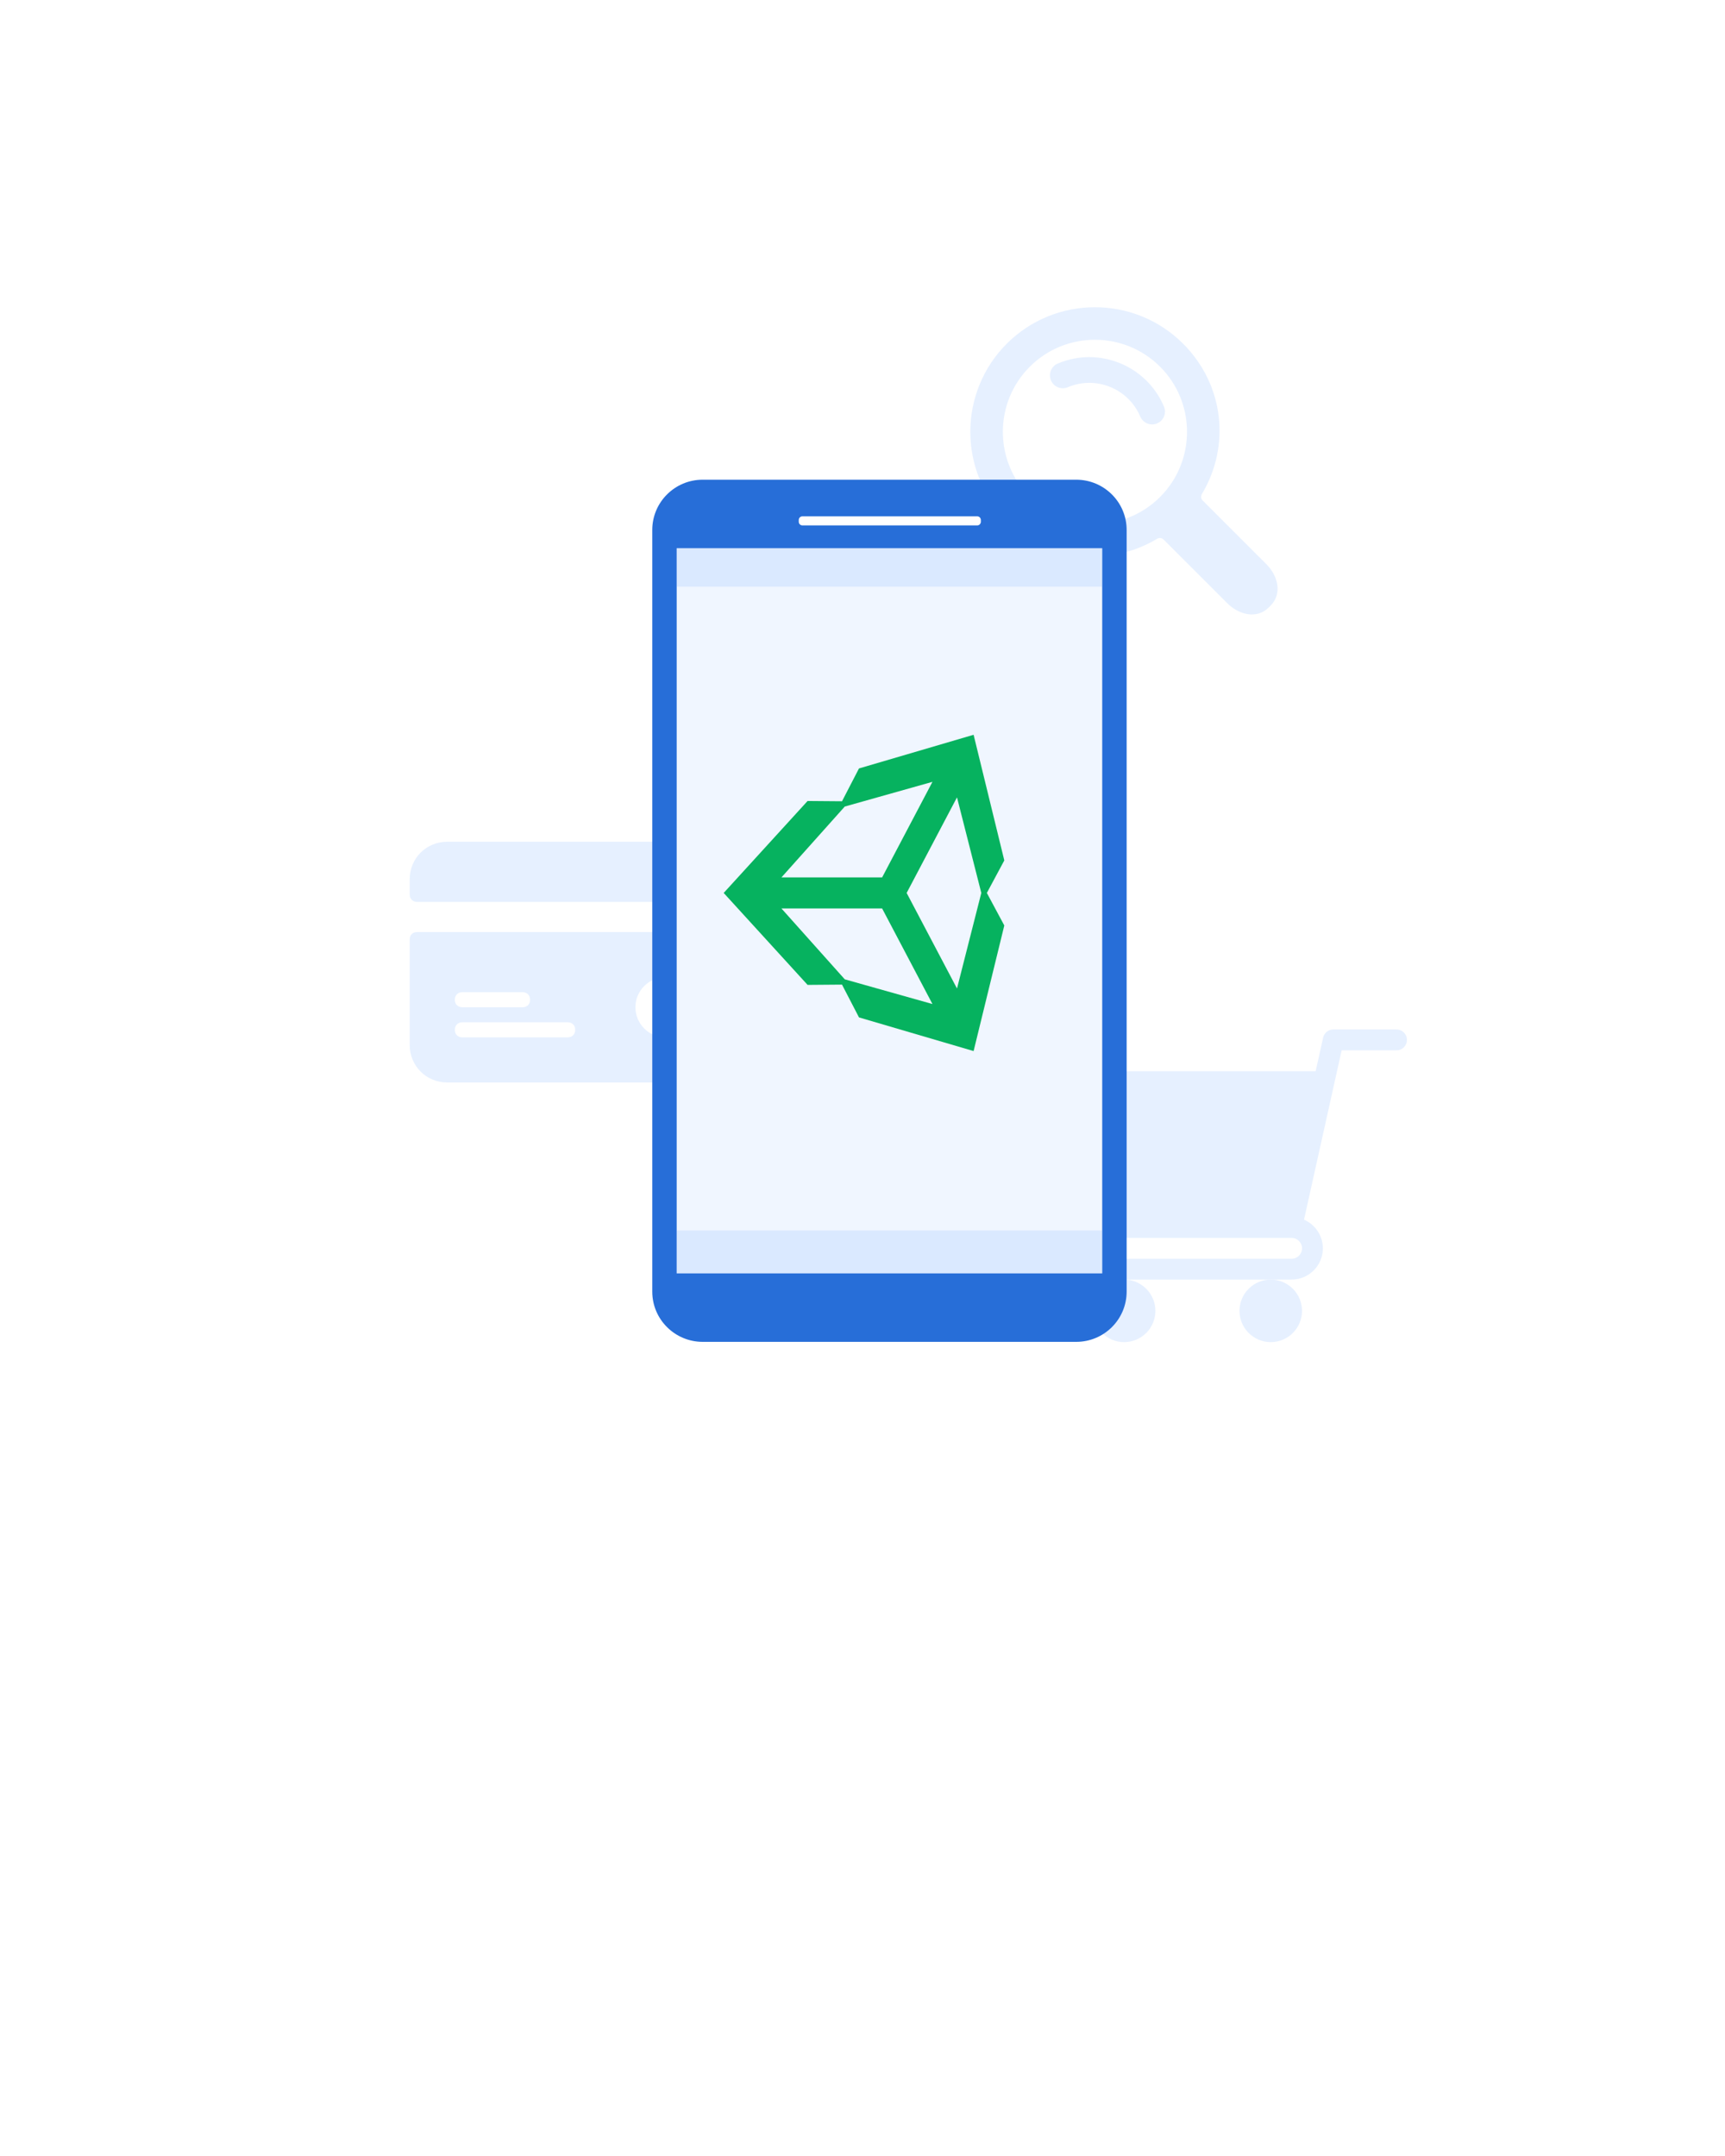 <svg width="320" height="400" viewBox="0 0 320 400" fill="none" xmlns="http://www.w3.org/2000/svg">
<g clip-path="url(#clip0_100_5957)">
<g filter="url(#filter0_d_100_5957)">
<rect width="320" height="400" rx="16" fill="white"/>
</g>
<g opacity="0.2" clip-path="url(#clip1_100_5957)">
<path d="M186.763 96.472C177.746 87.454 177.746 72.781 186.763 63.763C195.781 54.745 210.454 54.745 219.472 63.763C227.123 71.414 228.281 82.792 222.951 91.677C222.951 91.677 222.568 92.319 223.085 92.836C226.035 95.786 234.886 104.636 234.886 104.636C237.234 106.985 237.793 110.269 235.711 112.352L235.352 112.71C233.269 114.793 229.985 114.235 227.636 111.886C227.636 111.886 218.805 103.054 215.861 100.11C215.319 99.569 214.677 99.951 214.677 99.951C205.792 105.281 194.414 104.123 186.763 96.472ZM215.202 92.202C221.865 85.539 221.865 74.697 215.202 68.034C208.539 61.371 197.697 61.371 191.034 68.034C184.371 74.697 184.371 85.539 191.034 92.202C197.697 98.865 208.539 98.865 215.202 92.202Z" fill="#84B5FF"/>
<path d="M213.727 78.745C214.037 78.745 214.352 78.684 214.656 78.556C215.87 78.042 216.438 76.641 215.924 75.427C212.695 67.796 203.859 64.215 196.228 67.444C195.015 67.958 194.447 69.358 194.96 70.573C195.474 71.787 196.875 72.354 198.089 71.841C203.296 69.638 209.324 72.081 211.527 77.287C211.913 78.198 212.797 78.745 213.727 78.745Z" fill="#84B5FF"/>
</g>
<g opacity="0.2" clip-path="url(#clip2_100_5957)">
<path d="M141.604 172.916H77.396C76.558 172.916 76 173.474 76 174.312V193.854C76 197.762 79.071 200.833 82.979 200.833H136.021C139.929 200.833 143 197.762 143 193.854V174.312C143 173.474 142.442 172.916 141.604 172.916ZM85.771 184.083H96.938C97.775 184.083 98.333 184.641 98.333 185.479C98.333 186.316 97.775 186.875 96.938 186.875H85.771C84.933 186.874 84.375 186.316 84.375 185.479C84.375 184.641 84.933 184.083 85.771 184.083ZM105.312 192.458H85.771C84.933 192.458 84.375 191.899 84.375 191.062C84.375 190.224 84.933 189.666 85.771 189.666H105.312C106.15 189.666 106.708 190.224 106.708 191.062C106.708 191.899 106.15 192.458 105.312 192.458ZM129.042 192.458C127.925 192.458 127.088 192.179 126.25 191.62C125.412 192.179 124.575 192.458 123.458 192.458C120.387 192.458 117.875 189.945 117.875 186.874C117.875 183.804 120.387 181.291 123.458 181.291C124.575 181.291 125.412 181.57 126.25 182.129C127.088 181.57 127.925 181.291 129.042 181.291C132.113 181.291 134.625 183.804 134.625 186.874C134.625 189.945 132.113 192.458 129.042 192.458Z" fill="#84B5FF"/>
<path d="M136.021 156.166H82.979C79.071 156.166 76 159.237 76 163.145V165.937C76 166.774 76.558 167.333 77.396 167.333H141.604C142.442 167.333 143 166.774 143 165.937V163.145C143 159.237 139.929 156.166 136.021 156.166Z" fill="#84B5FF"/>
</g>
<g opacity="0.2" clip-path="url(#clip3_100_5957)">
<path d="M239.602 229.668H204.667C203.802 229.668 203.044 229.096 202.809 228.266L195.075 201.195C194.908 200.611 195.022 199.984 195.388 199.499C195.755 199.016 196.325 198.73 196.933 198.73H244.065L245.448 192.511C245.644 191.625 246.43 190.996 247.336 190.996H259.066C260.135 190.996 261 191.861 261 192.93C261 193.999 260.135 194.863 259.066 194.863H248.888L241.905 226.284C243.96 227.177 245.402 229.222 245.402 231.602C245.402 234.801 242.8 237.403 239.602 237.403H204.667C203.598 237.403 202.734 236.538 202.734 235.469C202.734 234.401 203.598 233.536 204.667 233.536H239.602C240.667 233.536 241.535 232.669 241.535 231.602C241.535 230.535 240.667 229.668 239.602 229.668V229.668Z" fill="#84B5FF"/>
<path d="M241.535 243.203C241.535 246.402 238.933 249.004 235.734 249.004C232.535 249.004 229.933 246.402 229.933 243.203C229.933 240.005 232.535 237.402 235.734 237.402C238.933 237.402 241.535 240.005 241.535 243.203Z" fill="#84B5FF"/>
<path d="M214.336 243.203C214.336 246.402 211.734 249.004 208.535 249.004C205.336 249.004 202.734 246.402 202.734 243.203C202.734 240.005 205.336 237.402 208.535 237.402C211.734 237.402 214.336 240.005 214.336 243.203Z" fill="#84B5FF"/>
</g>
<g filter="url(#filter1_d_100_5957)">
<path d="M199.654 85H130.346C125.185 85 121 89.173 121 94.324V209.379V235.628C121 240.819 125.229 244.952 130.346 244.952H199.654C204.814 244.952 209 240.78 209 235.628V120.573V94.324C209 89.127 204.765 85 199.654 85Z" fill="#276ED8"/>
<path d="M204.47 97.707H125.531V232.244H204.47V97.707Z" fill="#F0F6FF"/>
<path d="M180.61 132.323L159.347 138.569L156.2 144.657L149.814 144.605L134.25 161.667L149.814 178.727L156.197 178.675L159.35 184.759L180.61 191.004L186.305 167.703L183.069 161.667L186.305 155.632L180.61 132.323ZM156.712 145.637L172.977 141.054L163.64 158.785H144.964L156.712 145.637ZM156.712 177.695L144.964 164.546H163.64L172.977 182.277L156.712 177.695ZM177.529 179.395L168.189 161.667L177.529 143.933L182.039 161.667L177.529 179.395Z" fill="#06B25F"/>
<path d="M181.276 93.479H148.855C148.48 93.479 148.176 93.177 148.176 92.802V92.471C148.176 92.097 148.479 91.793 148.855 91.793H181.276C181.65 91.793 181.955 92.095 181.955 92.471V92.802C181.954 93.175 181.65 93.479 181.276 93.479Z" fill="white"/>
<path opacity="0.2" d="M204.47 224.287H125.531V232.245H204.47V224.287Z" fill="#84B5FF"/>
<path opacity="0.2" d="M204.47 97.707H125.531V104.846H204.47V97.707Z" fill="#84B5FF"/>
</g>
</g>
<defs>
<filter id="filter0_d_100_5957" x="-18" y="-15" width="356" height="436" filterUnits="userSpaceOnUse" color-interpolation-filters="sRGB">
<feFlood flood-opacity="0" result="BackgroundImageFix"/>
<feColorMatrix in="SourceAlpha" type="matrix" values="0 0 0 0 0 0 0 0 0 0 0 0 0 0 0 0 0 0 127 0" result="hardAlpha"/>
<feMorphology radius="2" operator="dilate" in="SourceAlpha" result="effect1_dropShadow_100_5957"/>
<feOffset dy="3"/>
<feGaussianBlur stdDeviation="8"/>
<feColorMatrix type="matrix" values="0 0 0 0 0.114 0 0 0 0 0.2 0 0 0 0 0.421 0 0 0 0.15 0"/>
<feBlend mode="normal" in2="BackgroundImageFix" result="effect1_dropShadow_100_5957"/>
<feBlend mode="normal" in="SourceGraphic" in2="effect1_dropShadow_100_5957" result="shape"/>
</filter>
<filter id="filter1_d_100_5957" x="109" y="77" width="112" height="183.951" filterUnits="userSpaceOnUse" color-interpolation-filters="sRGB">
<feFlood flood-opacity="0" result="BackgroundImageFix"/>
<feColorMatrix in="SourceAlpha" type="matrix" values="0 0 0 0 0 0 0 0 0 0 0 0 0 0 0 0 0 0 127 0" result="hardAlpha"/>
<feOffset dy="4"/>
<feGaussianBlur stdDeviation="6"/>
<feColorMatrix type="matrix" values="0 0 0 0 0.161 0 0 0 0 0.094 0 0 0 0 0.435 0 0 0 0.25 0"/>
<feBlend mode="normal" in2="BackgroundImageFix" result="effect1_dropShadow_100_5957"/>
<feBlend mode="normal" in="SourceGraphic" in2="effect1_dropShadow_100_5957" result="shape"/>
</filter>
<clipPath id="clip0_100_5957">
<rect width="320" height="400" rx="16" fill="white"/>
</clipPath>
<clipPath id="clip1_100_5957">
<rect width="57" height="57" fill="white" transform="matrix(-1 0 0 1 237 57)"/>
</clipPath>
<clipPath id="clip2_100_5957">
<rect width="67" height="67" fill="white" transform="translate(76 145)"/>
</clipPath>
<clipPath id="clip3_100_5957">
<rect width="66" height="66" fill="white" transform="matrix(-1 0 0 1 261 187)"/>
</clipPath>
</defs>
</svg>
